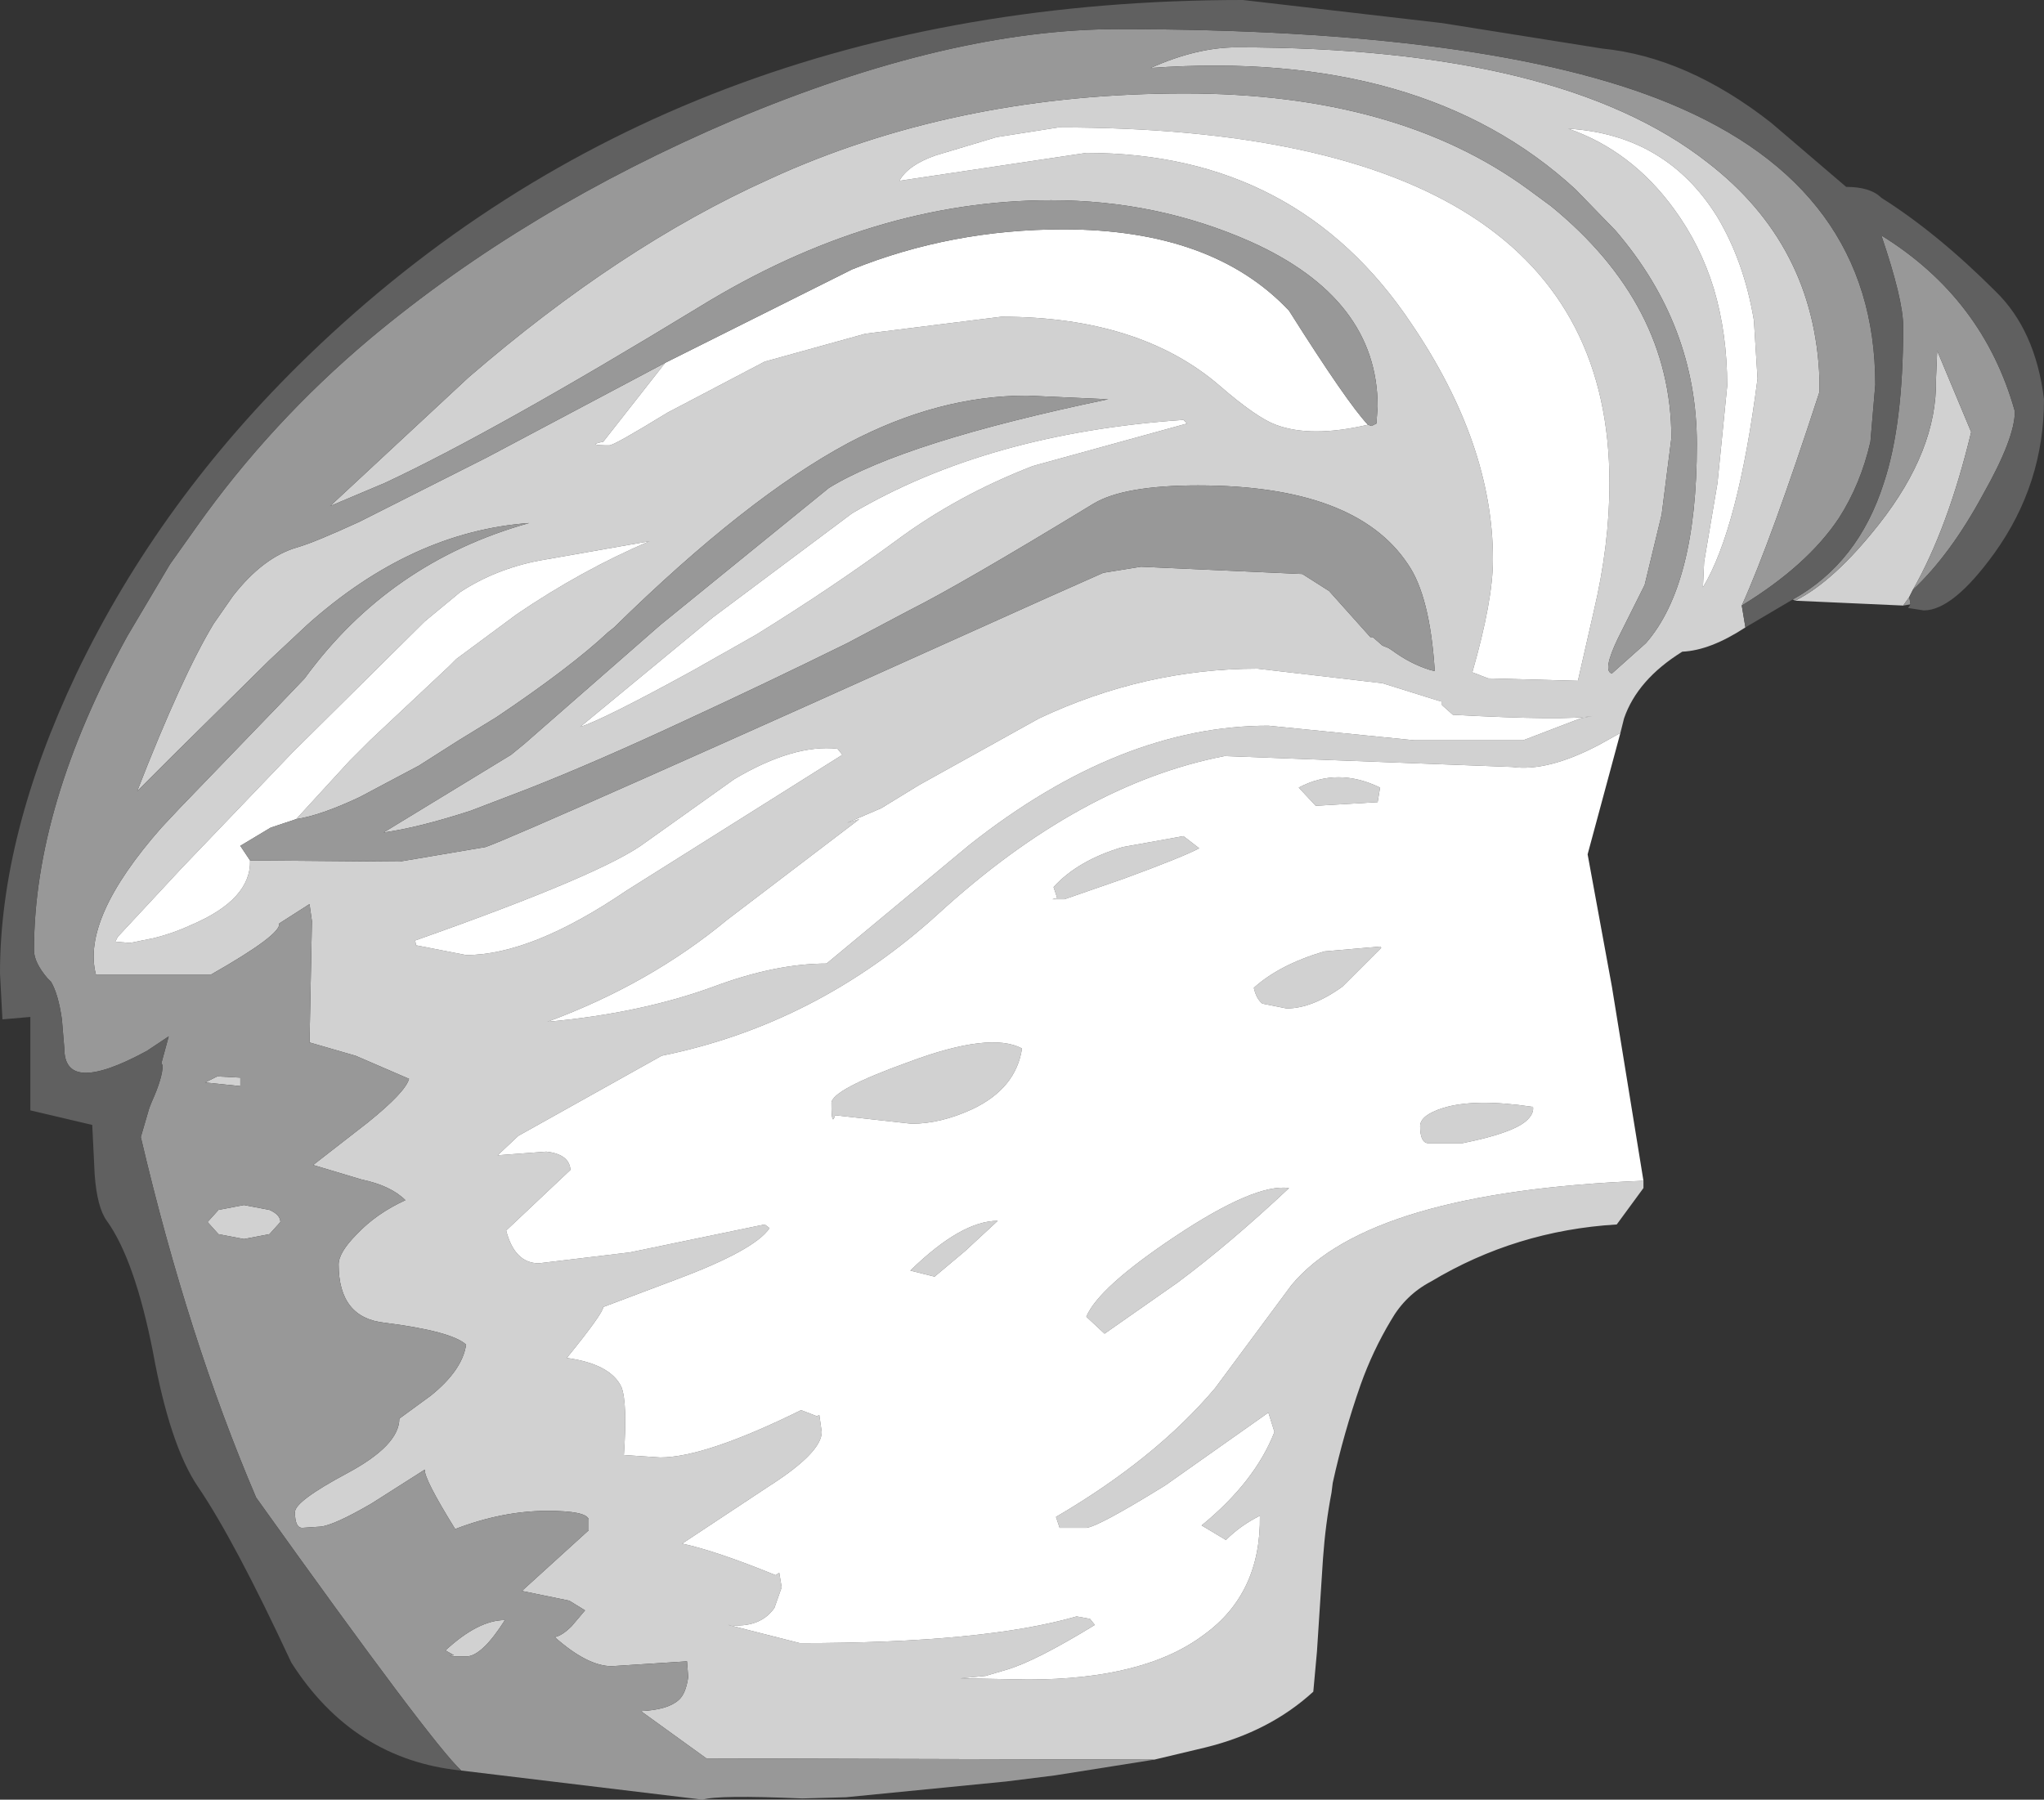 <?xml version="1.0" encoding="UTF-8" standalone="no"?>
<svg xmlns:ffdec="https://www.free-decompiler.com/flash" xmlns:xlink="http://www.w3.org/1999/xlink" ffdec:objectType="shape" height="74.15px" width="84.2px" xmlns="http://www.w3.org/2000/svg">
  <rect width="100%" height="100%" fill="#333333" stroke="none"/>
  <g transform="matrix(1.0, 0.0, 0.0, 1.0, 35.75, 45.7)">
    <path d="M42.65 -20.75 L38.2 -20.95 Q39.8 -21.75 41.65 -24.1 44.05 -27.15 44.0 -30.05 L44.05 -31.25 45.45 -27.9 Q44.5 -23.95 43.05 -21.4 L42.9 -21.1 42.65 -20.75 M36.15 -19.85 Q34.7 -18.9 33.55 -18.85 31.7 -17.7 31.15 -16.1 L31.0 -15.5 30.1 -15.0 Q28.0 -13.9 26.55 -14.1 L14.7 -14.55 Q8.75 -13.4 2.9 -8.05 -2.1 -3.5 -8.5 -2.2 L-8.05 -2.45 -14.4 1.1 -15.25 1.9 -13.25 1.75 Q-12.3 1.85 -12.25 2.5 L-14.9 5.0 Q-14.55 6.35 -13.55 6.35 L-9.8 5.9 -4.25 4.75 -4.05 4.9 Q-4.65 5.8 -7.85 7.0 L-10.9 8.15 Q-10.9 8.4 -12.4 10.25 -10.6 10.5 -10.15 11.45 -9.9 12.1 -10.05 14.25 L-8.55 14.35 Q-6.7 14.35 -2.75 12.4 L-2.1 12.65 -2.0 12.6 -1.9 13.3 Q-1.9 14.15 -4.1 15.55 L-7.65 17.9 Q-6.25 18.2 -3.8 19.2 L-3.65 19.1 -3.55 19.7 -3.85 20.55 Q-4.45 21.4 -5.75 21.25 L-2.8 22.0 Q4.8 22.0 8.6 20.9 L9.15 21.0 9.35 21.25 Q6.9 22.75 5.7 23.1 L4.85 23.35 3.8 23.45 6.6 23.5 Q11.4 23.5 13.85 21.65 16.2 19.95 16.15 16.75 15.35 17.15 14.75 17.75 L13.75 17.15 Q15.95 15.35 16.75 13.3 L16.5 12.5 12.25 15.5 Q9.5 17.2 9.0 17.25 L7.9 17.25 7.75 16.8 Q11.85 14.4 14.3 11.5 L17.45 7.25 Q20.65 3.4 31.95 2.95 L31.95 3.25 30.85 4.75 Q26.7 5.0 23.2 7.1 22.15 7.65 21.55 8.7 20.8 9.95 20.3 11.35 19.6 13.35 19.15 15.4 L19.1 15.8 Q18.85 17.1 18.75 18.5 L18.5 22.35 18.35 24.0 Q16.55 25.65 13.9 26.3 L11.8 26.8 -6.65 26.75 -9.35 24.8 Q-8.25 24.75 -7.8 24.35 -7.5 24.1 -7.4 23.4 L-7.45 22.75 -10.55 22.95 Q-11.55 22.95 -12.9 21.75 -12.6 21.7 -12.2 21.3 L-11.65 20.65 -12.3 20.25 -14.25 19.85 -11.5 17.35 -11.5 16.9 Q-11.6 16.55 -13.2 16.55 -15.05 16.55 -17.0 17.3 -18.3 15.2 -18.25 14.85 L-20.45 16.25 Q-22.0 17.15 -22.55 17.2 L-23.3 17.25 Q-23.6 17.25 -23.6 16.6 -23.6 16.15 -21.45 15.0 -19.3 13.85 -19.3 12.75 L-18.0 11.8 Q-16.7 10.75 -16.55 9.7 -17.15 9.15 -19.9 8.8 -21.8 8.6 -21.8 6.4 -21.8 5.9 -21.05 5.15 -20.25 4.3 -19.05 3.75 -19.65 3.15 -20.85 2.9 L-22.85 2.3 -20.6 0.55 Q-19.05 -0.7 -18.9 -1.25 L-21.1 -2.2 -23.0 -2.75 -22.9 -7.75 -23.0 -8.45 -24.25 -7.65 Q-24.15 -7.2 -27.05 -5.55 L-31.8 -5.55 Q-32.4 -7.85 -29.1 -11.6 L-28.35 -12.4 -24.3 -16.6 -23.2 -17.75 Q-19.7 -22.55 -13.95 -24.15 -18.8 -23.8 -23.1 -19.95 L-24.65 -18.5 -28.6 -14.6 -30.1 -13.1 Q-28.25 -17.85 -26.95 -20.0 L-26.15 -21.15 Q-24.9 -22.75 -23.5 -23.15 -22.8 -23.35 -20.95 -24.2 L-15.7 -26.85 -8.35 -30.75 -10.9 -27.5 Q-11.65 -27.35 -10.65 -27.35 -10.45 -27.35 -8.25 -28.7 L-4.25 -30.8 -0.1 -31.95 5.5 -32.65 Q11.2 -32.65 14.5 -29.8 16.0 -28.5 16.8 -28.2 18.25 -27.65 20.6 -28.2 L20.75 -28.15 20.95 -28.25 21.0 -28.95 Q21.0 -33.4 15.75 -35.75 11.9 -37.45 7.55 -37.45 0.2 -37.45 -6.95 -33.05 -15.4 -27.9 -19.9 -25.8 L-22.15 -24.85 -16.45 -30.15 Q-10.2 -35.55 -4.1 -38.3 L-3.55 -38.55 Q3.95 -41.85 13.05 -41.85 21.8 -41.85 27.2 -37.9 L28.15 -37.2 Q33.1 -33.15 33.1 -27.65 L32.7 -24.5 32.0 -21.6 30.9 -19.4 Q30.25 -18.05 30.65 -17.95 L32.05 -19.2 Q34.15 -21.6 34.15 -27.4 34.15 -32.3 30.8 -36.2 L29.15 -37.9 Q22.85 -43.7 11.65 -42.9 13.55 -43.75 15.2 -43.75 28.55 -43.75 34.6 -39.0 39.0 -35.6 39.2 -30.1 L39.2 -29.55 Q37.2 -23.4 36.0 -20.75 L36.15 -19.85 M28.85 -40.4 Q31.45 -39.5 33.2 -37.1 34.3 -35.6 34.85 -33.8 35.4 -31.95 35.4 -29.8 L35.0 -25.8 34.45 -22.55 34.4 -21.5 Q35.85 -23.9 36.65 -30.1 L36.5 -32.5 Q36.1 -34.9 35.0 -36.75 32.9 -40.15 28.85 -40.4 M29.25 -17.65 L29.9 -20.5 Q30.55 -23.25 30.55 -25.8 30.55 -40.45 7.85 -40.45 L5.3 -40.05 2.8 -39.3 Q1.65 -38.9 1.3 -38.25 L9.0 -39.4 Q17.7 -39.4 22.4 -32.35 25.75 -27.4 25.75 -22.65 25.75 -20.95 24.9 -18.0 L25.55 -17.75 29.25 -17.65 M-25.45 -10.25 L-19.3 -10.2 -15.75 -10.8 Q-14.3 -11.3 7.45 -21.1 L9.7 -22.1 11.25 -22.35 17.9 -22.05 19.0 -21.35 20.7 -19.45 20.8 -19.45 21.2 -19.1 21.45 -19.0 21.6 -18.9 Q22.35 -18.35 23.15 -18.1 L23.35 -18.05 23.35 -18.1 Q23.15 -21.15 22.25 -22.45 20.1 -25.7 13.6 -25.7 10.55 -25.7 9.3 -24.95 3.8 -21.6 1.7 -20.55 L-0.85 -19.2 Q-4.2 -17.55 -7.45 -16.05 -11.2 -14.3 -14.0 -13.2 L-16.35 -12.3 Q-18.5 -11.6 -19.95 -11.4 L-14.7 -14.6 -14.15 -15.05 -8.55 -19.95 -1.6 -25.6 Q1.5 -27.5 9.9 -29.25 L6.55 -29.4 Q2.9 -29.4 -0.8 -27.45 -5.0 -25.2 -10.45 -19.85 L-10.7 -19.65 Q-12.25 -18.2 -15.3 -16.15 L-16.85 -15.2 -18.5 -14.15 -20.95 -12.85 Q-22.55 -12.1 -23.55 -11.95 L-21.35 -14.35 -20.5 -15.2 -17.25 -18.25 -16.95 -18.55 -14.45 -20.4 Q-11.8 -22.2 -9.0 -23.4 L-13.55 -22.6 Q-15.35 -22.25 -16.8 -21.3 L-17.1 -21.05 -18.25 -20.1 -23.7 -14.7 -28.25 -9.95 -30.9 -7.1 -31.0 -6.9 -30.4 -6.85 -29.4 -7.05 Q-28.6 -7.25 -27.85 -7.6 -25.4 -8.65 -25.45 -10.25 M13.0 -28.4 Q4.95 -27.85 -0.65 -24.55 L-6.4 -20.25 -11.85 -15.75 Q-10.9 -16.05 -7.25 -18.05 L-4.6 -19.55 Q-1.45 -21.5 1.2 -23.45 3.7 -25.3 6.8 -26.5 L13.15 -28.25 13.0 -28.4 M21.1 -13.25 L21.0 -12.65 18.45 -12.5 17.75 -13.25 Q19.35 -14.1 21.1 -13.25 M24.1 -16.25 L23.65 -16.65 23.65 -16.8 23.6 -16.8 21.2 -17.55 16.05 -18.15 Q11.4 -18.15 7.05 -16.1 L2.1 -13.35 0.55 -12.4 -0.85 -11.8 -0.35 -11.95 -5.8 -7.8 Q-9.0 -5.15 -13.2 -3.6 -9.35 -3.95 -6.35 -5.05 -3.8 -6.0 -1.7 -6.0 L4.2 -10.9 Q10.4 -15.8 16.5 -15.8 L22.5 -15.2 27.0 -15.2 29.35 -16.1 29.85 -16.2 Q28.75 -16.0 24.1 -16.25 M13.0 -11.25 L13.65 -10.75 Q13.0 -10.4 10.55 -9.5 L8.1 -8.65 7.6 -8.65 7.8 -8.7 7.65 -9.15 Q8.65 -10.25 10.5 -10.8 L13.0 -11.25 M6.35 -2.5 Q6.1 -0.85 4.3 0.0 3.0 0.6 1.8 0.6 L-1.35 0.25 Q-1.5 0.75 -1.5 -0.25 -1.5 -0.8 1.7 -1.95 5.05 -3.2 6.35 -2.5 M21.1 -6.7 L21.15 -6.65 19.55 -5.05 Q18.3 -4.15 17.25 -4.15 L16.25 -4.35 Q16.0 -4.55 15.9 -5.0 16.95 -5.95 18.8 -6.5 L21.1 -6.7 M27.35 -0.1 L27.4 -0.1 Q27.45 0.2 27.1 0.5 26.5 1.0 24.5 1.4 L23.05 1.4 Q22.75 1.35 22.75 0.7 22.75 0.25 23.7 -0.05 25.0 -0.45 27.35 -0.1 M17.35 3.25 Q14.9 5.55 12.75 7.15 L9.75 9.25 9.0 8.55 Q9.5 7.35 12.65 5.25 15.95 3.05 17.35 3.25 M5.35 4.6 L4.0 5.85 2.75 6.9 1.75 6.65 Q3.85 4.6 5.35 4.6 M-25.85 -1.3 L-25.85 -0.95 -27.3 -1.1 -26.8 -1.35 -25.85 -1.3 M-1.25 -14.85 Q-3.05 -15.05 -5.5 -13.6 L-9.15 -11.0 Q-10.85 -9.7 -18.65 -6.95 L-18.6 -6.7 -18.6 -6.75 -16.55 -6.35 Q-13.85 -6.35 -9.95 -9.0 L-1.05 -14.6 -1.25 -14.85 M-14.95 21.05 Q-15.9 22.55 -16.55 22.55 -17.55 22.55 -17.05 22.5 L-17.4 22.3 Q-16.05 21.05 -14.95 21.05 M-24.2 4.65 L-24.65 5.15 -25.7 5.35 -26.75 5.15 -27.2 4.65 -26.75 4.15 -25.7 3.95 -24.65 4.15 Q-24.2 4.35 -24.2 4.65" fill="#d1d1d1" fill-rule="evenodd" stroke="none"/>
    <path d="M31.0 -15.5 L29.65 -10.5 30.65 -5.05 31.95 2.95 Q20.65 3.4 17.45 7.25 L14.3 11.5 Q11.85 14.4 7.75 16.8 L7.9 17.25 9.0 17.25 Q9.5 17.2 12.25 15.5 L16.5 12.5 16.75 13.3 Q15.95 15.35 13.75 17.15 L14.75 17.75 Q15.35 17.15 16.15 16.75 16.2 19.95 13.85 21.65 11.4 23.5 6.6 23.5 L3.8 23.45 4.85 23.35 5.7 23.1 Q6.9 22.75 9.35 21.25 L9.15 21.0 8.6 20.9 Q4.8 22.0 -2.8 22.0 L-5.75 21.25 Q-4.45 21.4 -3.85 20.55 L-3.55 19.7 -3.65 19.1 -3.8 19.2 Q-6.25 18.2 -7.65 17.9 L-4.1 15.55 Q-1.9 14.15 -1.9 13.3 L-2.0 12.6 -2.1 12.65 -2.75 12.4 Q-6.7 14.35 -8.55 14.35 L-10.05 14.25 Q-9.9 12.1 -10.15 11.45 -10.6 10.5 -12.4 10.25 -10.9 8.4 -10.9 8.15 L-7.85 7.0 Q-4.65 5.8 -4.05 4.9 L-4.25 4.75 -9.8 5.9 -13.55 6.35 Q-14.55 6.35 -14.9 5.0 L-12.25 2.5 Q-12.3 1.85 -13.25 1.75 L-15.25 1.9 -14.4 1.1 -8.05 -2.45 -8.5 -2.2 Q-2.1 -3.5 2.9 -8.05 8.75 -13.4 14.7 -14.55 L26.55 -14.1 Q28.0 -13.9 30.1 -15.0 L31.0 -15.5 M29.25 -17.65 L25.55 -17.75 24.9 -18.0 Q25.75 -20.95 25.75 -22.65 25.75 -27.4 22.4 -32.35 17.7 -39.4 9.0 -39.4 L1.3 -38.25 Q1.65 -38.9 2.8 -39.3 L5.3 -40.05 7.85 -40.45 Q30.55 -40.45 30.55 -25.8 30.55 -23.25 29.9 -20.5 L29.25 -17.65 M28.85 -40.4 Q32.9 -40.15 35.0 -36.75 36.1 -34.9 36.5 -32.5 L36.65 -30.1 Q35.85 -23.9 34.4 -21.5 L34.45 -22.55 35.0 -25.8 35.4 -29.8 Q35.4 -31.95 34.85 -33.8 34.3 -35.6 33.2 -37.1 31.45 -39.5 28.85 -40.4 M-23.55 -11.95 L-24.6 -11.6 -25.85 -10.85 -25.45 -10.25 Q-25.4 -8.65 -27.85 -7.6 -28.6 -7.25 -29.4 -7.05 L-30.4 -6.85 -31.0 -6.9 -30.9 -7.1 -28.25 -9.95 -23.7 -14.7 -18.25 -20.1 -17.1 -21.05 -16.8 -21.3 Q-15.35 -22.25 -13.55 -22.6 L-9.0 -23.4 Q-11.8 -22.2 -14.45 -20.4 L-16.95 -18.55 -17.25 -18.25 -20.5 -15.2 -21.35 -14.35 -23.55 -11.95 M20.6 -28.2 Q18.25 -27.65 16.8 -28.2 16.0 -28.5 14.5 -29.8 11.2 -32.65 5.5 -32.65 L-0.1 -31.95 -4.25 -30.8 -8.25 -28.7 Q-10.45 -27.35 -10.65 -27.35 -11.65 -27.35 -10.9 -27.5 L-8.35 -30.75 -0.65 -34.6 Q3.45 -36.25 8.05 -36.25 14.2 -36.25 17.35 -32.9 19.75 -29.1 20.6 -28.2 M27.35 -0.1 Q25.0 -0.45 23.7 -0.05 22.75 0.25 22.75 0.7 22.75 1.35 23.05 1.4 L24.5 1.4 Q26.5 1.0 27.1 0.5 27.45 0.2 27.4 -0.1 L27.35 -0.1 M21.1 -6.7 L18.8 -6.5 Q16.95 -5.95 15.9 -5.0 16.0 -4.55 16.25 -4.35 L17.25 -4.15 Q18.3 -4.15 19.55 -5.05 L21.15 -6.65 21.1 -6.7 M6.35 -2.5 Q5.05 -3.2 1.7 -1.95 -1.5 -0.8 -1.5 -0.25 -1.5 0.75 -1.35 0.25 L1.8 0.6 Q3.0 0.6 4.3 0.0 6.1 -0.85 6.35 -2.5 M13.0 -11.25 L10.5 -10.8 Q8.65 -10.25 7.65 -9.15 L7.8 -8.7 7.6 -8.65 8.1 -8.65 10.55 -9.5 Q13.0 -10.4 13.65 -10.75 L13.0 -11.25 M24.1 -16.25 Q28.75 -16.0 29.85 -16.2 L29.35 -16.1 27.0 -15.2 22.5 -15.2 16.5 -15.8 Q10.4 -15.8 4.2 -10.9 L-1.7 -6.0 Q-3.8 -6.0 -6.35 -5.05 -9.35 -3.95 -13.2 -3.6 -9.0 -5.15 -5.8 -7.8 L-0.35 -11.95 -0.85 -11.8 0.55 -12.4 2.1 -13.35 7.05 -16.1 Q11.4 -18.15 16.05 -18.15 L21.2 -17.55 23.6 -16.8 23.65 -16.8 23.65 -16.65 24.1 -16.25 M21.1 -13.25 Q19.35 -14.1 17.75 -13.25 L18.45 -12.5 21.0 -12.65 21.1 -13.25 M13.0 -28.4 L13.15 -28.25 6.8 -26.5 Q3.7 -25.3 1.2 -23.45 -1.45 -21.5 -4.6 -19.55 L-7.25 -18.05 Q-10.9 -16.05 -11.85 -15.75 L-6.4 -20.25 -0.65 -24.55 Q4.95 -27.85 13.0 -28.4 M5.35 4.6 Q3.85 4.6 1.75 6.65 L2.75 6.9 4.0 5.85 5.35 4.6 M17.35 3.25 Q15.95 3.05 12.65 5.25 9.5 7.35 9.0 8.55 L9.75 9.25 12.75 7.15 Q14.9 5.55 17.35 3.25 M-1.25 -14.85 L-1.05 -14.6 -9.95 -9.0 Q-13.85 -6.35 -16.55 -6.35 L-18.6 -6.75 -18.6 -6.7 -18.65 -6.95 Q-10.85 -9.7 -9.15 -11.0 L-5.5 -13.6 Q-3.05 -15.05 -1.25 -14.85" fill="#ffffff" fill-rule="evenodd" stroke="none"/>
    <path d="M42.95 -20.8 L42.65 -20.75 42.9 -21.1 42.95 -20.8 M38.2 -20.95 L38.1 -21.0 Q40.8 -22.5 41.85 -25.8 42.65 -28.2 42.65 -32.25 42.65 -33.35 41.75 -36.0 45.95 -33.4 47.25 -28.75 47.25 -27.65 45.95 -25.35 44.6 -22.85 43.05 -21.4 44.5 -23.95 45.45 -27.9 L44.05 -31.25 44.0 -30.05 Q44.05 -27.15 41.65 -24.1 39.8 -21.75 38.2 -20.95 M11.8 26.8 L7.7 27.45 5.7 27.7 -0.9 28.35 -2.7 28.4 Q-6.2 28.25 -6.8 28.45 L-16.75 27.25 Q-17.95 26.15 -25.2 16.0 -28.0 9.45 -29.95 1.15 L-29.6 -0.05 -29.5 -0.3 Q-29.05 -1.3 -29.05 -1.8 L-29.1 -1.9 -28.8 -3.0 -29.7 -2.4 Q-31.45 -1.45 -32.3 -1.5 -33.1 -1.55 -33.1 -2.5 L-33.2 -3.7 Q-33.35 -4.75 -33.65 -5.25 L-33.8 -5.4 Q-34.35 -6.05 -34.35 -6.55 -34.35 -12.5 -30.5 -19.5 L-28.75 -22.45 -27.65 -24.0 Q-24.6 -28.3 -20.5 -31.75 -14.1 -37.1 -5.55 -40.75 3.35 -44.5 10.3 -44.5 25.6 -44.5 33.0 -41.45 41.5 -37.95 41.5 -29.85 L41.3 -27.5 Q40.9 -25.75 40.0 -24.35 38.7 -22.4 36.0 -20.75 37.2 -23.4 39.2 -29.55 L39.2 -30.1 Q39.0 -35.6 34.6 -39.0 28.55 -43.75 15.2 -43.75 13.55 -43.75 11.65 -42.9 22.85 -43.7 29.15 -37.9 L30.8 -36.2 Q34.15 -32.3 34.15 -27.4 34.15 -21.6 32.05 -19.2 L30.65 -17.95 Q30.25 -18.05 30.9 -19.4 L32.0 -21.6 32.7 -24.5 33.1 -27.65 Q33.1 -33.15 28.15 -37.2 L27.2 -37.9 Q21.8 -41.85 13.05 -41.85 3.95 -41.85 -3.55 -38.55 L-4.1 -38.3 Q-10.2 -35.55 -16.45 -30.15 L-22.15 -24.85 -19.9 -25.8 Q-15.4 -27.9 -6.95 -33.05 0.2 -37.45 7.55 -37.45 11.9 -37.45 15.75 -35.75 21.0 -33.4 21.0 -28.95 L20.95 -28.25 20.75 -28.15 20.6 -28.2 Q19.75 -29.1 17.35 -32.9 14.2 -36.25 8.05 -36.25 3.45 -36.25 -0.65 -34.6 L-8.35 -30.75 -15.7 -26.85 -20.95 -24.2 Q-22.8 -23.35 -23.5 -23.15 -24.9 -22.75 -26.15 -21.15 L-26.95 -20.0 Q-28.25 -17.85 -30.1 -13.1 L-28.6 -14.6 -24.65 -18.5 -23.1 -19.95 Q-18.8 -23.8 -13.95 -24.15 -19.7 -22.55 -23.2 -17.75 L-24.3 -16.6 -28.35 -12.4 -29.1 -11.6 Q-32.4 -7.85 -31.8 -5.55 L-27.05 -5.55 Q-24.15 -7.2 -24.25 -7.65 L-23.0 -8.45 -22.9 -7.75 -23.0 -2.75 -21.1 -2.2 -18.9 -1.25 Q-19.05 -0.7 -20.6 0.55 L-22.85 2.3 -20.85 2.9 Q-19.65 3.15 -19.05 3.75 -20.25 4.3 -21.05 5.15 -21.8 5.9 -21.8 6.4 -21.8 8.6 -19.9 8.8 -17.15 9.15 -16.55 9.7 -16.7 10.75 -18.0 11.8 L-19.3 12.75 Q-19.3 13.85 -21.45 15.0 -23.6 16.15 -23.6 16.6 -23.6 17.25 -23.3 17.25 L-22.55 17.2 Q-22.0 17.15 -20.45 16.25 L-18.25 14.85 Q-18.3 15.2 -17.0 17.3 -15.05 16.55 -13.2 16.55 -11.6 16.55 -11.5 16.9 L-11.5 17.35 -14.25 19.85 -12.3 20.25 -11.65 20.65 -12.2 21.3 Q-12.6 21.7 -12.9 21.75 -11.55 22.95 -10.55 22.95 L-7.45 22.75 -7.4 23.4 Q-7.5 24.1 -7.8 24.35 -8.25 24.75 -9.35 24.8 L-6.65 26.75 11.8 26.8 M-23.55 -11.95 Q-22.55 -12.1 -20.95 -12.85 L-18.5 -14.15 -16.85 -15.2 -15.3 -16.15 Q-12.25 -18.2 -10.7 -19.65 L-10.45 -19.85 Q-5.0 -25.2 -0.8 -27.45 2.9 -29.4 6.55 -29.4 L9.9 -29.25 Q1.5 -27.5 -1.6 -25.6 L-8.55 -19.95 -14.15 -15.05 -14.7 -14.6 -19.95 -11.4 Q-18.5 -11.6 -16.35 -12.3 L-14.0 -13.2 Q-11.2 -14.3 -7.45 -16.05 -4.2 -17.55 -0.85 -19.2 L1.7 -20.55 Q3.8 -21.6 9.3 -24.95 10.55 -25.7 13.6 -25.7 20.1 -25.7 22.25 -22.45 23.15 -21.15 23.35 -18.1 L23.35 -18.05 23.15 -18.1 Q22.35 -18.35 21.6 -18.9 L21.45 -19.0 21.2 -19.1 20.8 -19.45 20.7 -19.45 19.0 -21.35 17.9 -22.05 11.25 -22.35 9.7 -22.1 7.45 -21.1 Q-14.3 -11.3 -15.75 -10.8 L-19.3 -10.2 -25.45 -10.25 -25.85 -10.85 -24.6 -11.6 -23.55 -11.95 M-25.85 -1.3 L-26.8 -1.35 -27.3 -1.1 -25.85 -0.95 -25.85 -1.3 M-24.2 4.65 Q-24.2 4.35 -24.65 4.15 L-25.7 3.95 -26.75 4.15 -27.2 4.65 -26.75 5.15 -25.7 5.35 -24.65 5.15 -24.2 4.65 M-14.95 21.05 Q-16.05 21.05 -17.4 22.3 L-17.05 22.5 Q-17.55 22.55 -16.55 22.55 -15.9 22.55 -14.95 21.05" fill="#989898" fill-rule="evenodd" stroke="none"/>
    <path d="M-16.75 27.25 Q-21.2 26.8 -23.75 22.8 -26.1 17.75 -27.6 15.55 -28.75 13.85 -29.45 10.0 -30.2 6.2 -31.35 4.6 -31.75 4.05 -31.85 2.7 L-31.95 0.65 -34.5 0.05 -34.5 -3.8 -35.65 -3.7 -35.75 -5.6 Q-35.75 -11.3 -32.6 -17.95 -29.15 -25.15 -23.05 -31.05 -7.9 -45.7 15.45 -45.7 L23.65 -44.75 30.25 -43.7 Q33.75 -43.35 37.2 -40.65 L40.3 -38.0 Q41.3 -38.0 41.75 -37.55 44.05 -36.1 46.45 -33.7 48.1 -32.1 48.45 -29.25 48.45 -25.75 46.4 -22.9 44.7 -20.55 43.5 -20.55 L42.85 -20.65 42.95 -20.8 42.9 -21.1 43.05 -21.4 Q44.6 -22.85 45.95 -25.35 47.25 -27.65 47.25 -28.75 45.95 -33.4 41.75 -36.0 42.65 -33.35 42.65 -32.25 42.65 -28.2 41.85 -25.8 40.8 -22.5 38.1 -21.0 L36.15 -19.85 36.0 -20.75 Q38.7 -22.4 40.0 -24.35 40.9 -25.75 41.3 -27.5 L41.5 -29.85 Q41.5 -37.95 33.0 -41.45 25.6 -44.5 10.3 -44.5 3.35 -44.5 -5.55 -40.75 -14.1 -37.1 -20.5 -31.75 -24.6 -28.3 -27.65 -24.0 L-28.75 -22.45 -30.5 -19.5 Q-34.35 -12.5 -34.35 -6.55 -34.35 -6.05 -33.8 -5.4 L-33.65 -5.25 Q-33.35 -4.75 -33.2 -3.7 L-33.1 -2.5 Q-33.1 -1.55 -32.3 -1.5 -31.45 -1.45 -29.7 -2.4 L-28.8 -3.0 -29.1 -1.9 -29.05 -1.8 Q-29.05 -1.3 -29.5 -0.3 L-29.6 -0.05 -29.95 1.15 Q-28.0 9.45 -25.2 16.0 -17.95 26.15 -16.75 27.25" fill="#606060" fill-rule="evenodd" stroke="none"/>
  </g>
</svg>
